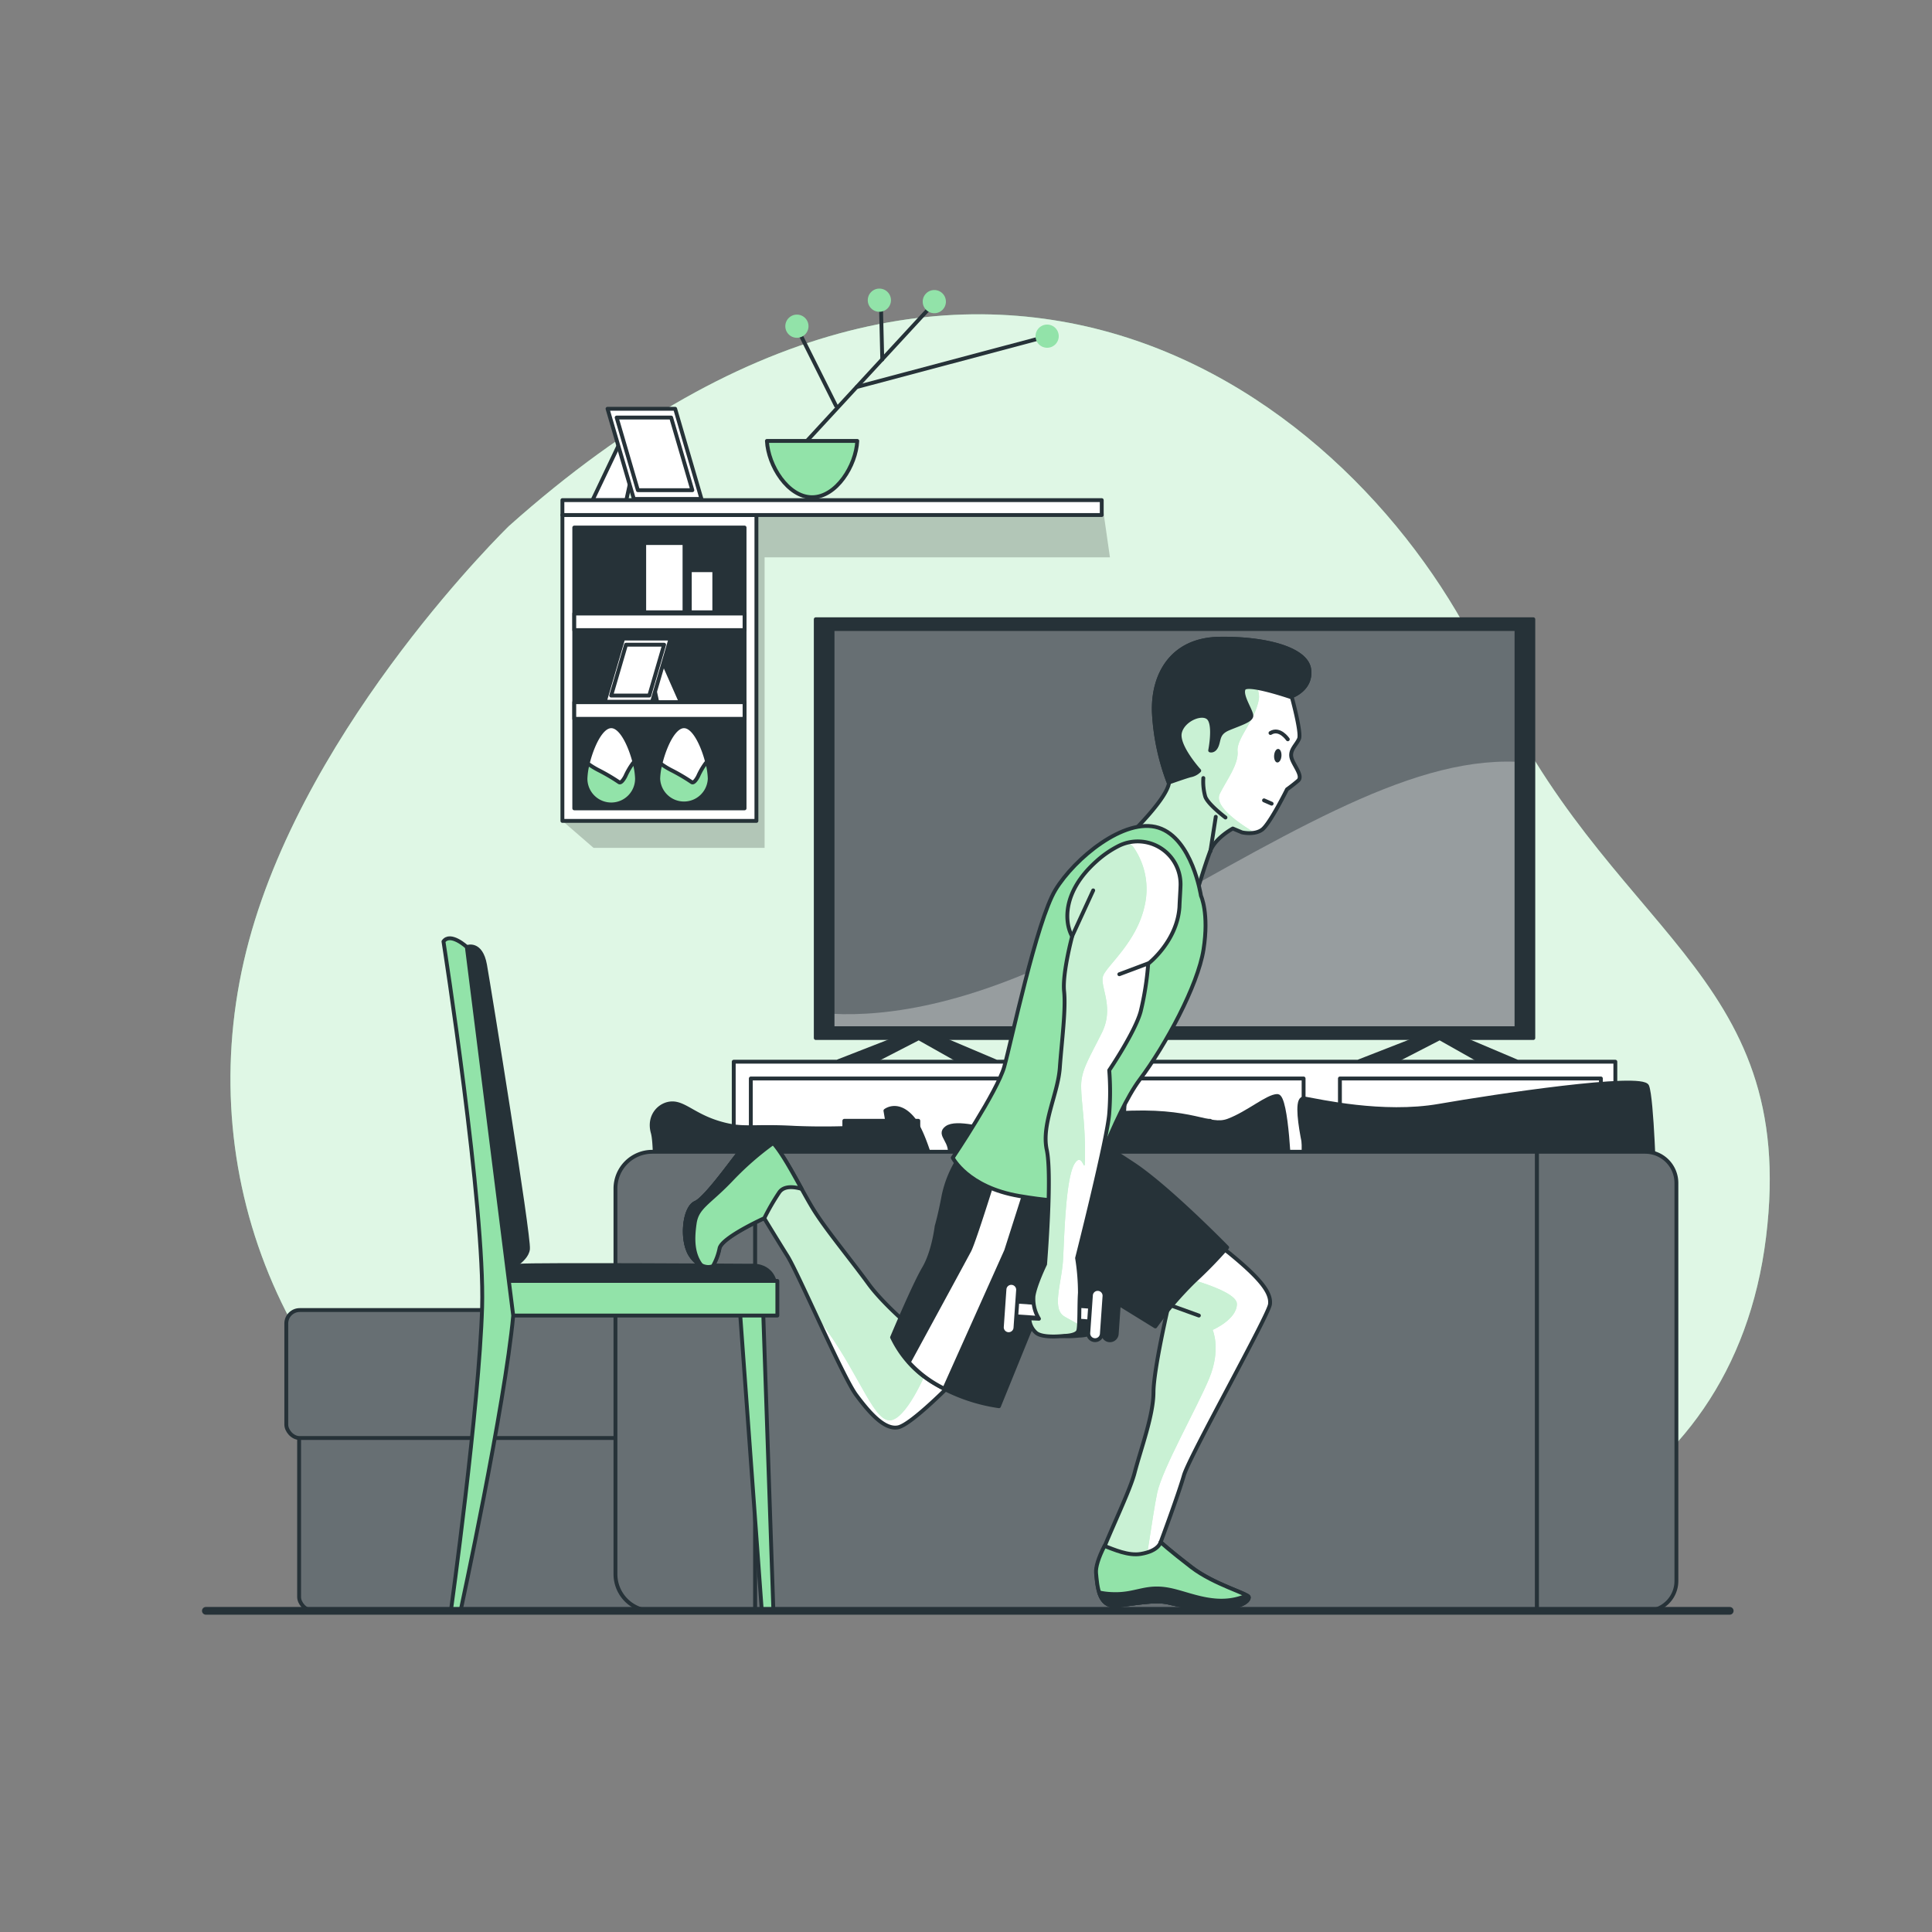 <svg xmlns="http://www.w3.org/2000/svg" xmlns:xlink="http://www.w3.org/1999/xlink" viewBox="0 0 500 500"><rect x="0" y="0" width="500" height="500" fill="#808080" stroke="none"/><defs><clippath id="clip-path"><rect x="215.46" y="162.79" width="177.01" height="103.31" style="fill:#263238;stroke:#263238;stroke-linecap:round;stroke-linejoin:round"></rect></clippath><clippath id="clip-path-2"><rect x="195.37" y="298.08" width="202.4" height="118.83" style="fill:#263238;stroke:#263238;stroke-linecap:round;stroke-linejoin:round"></rect></clippath><clippath id="clip-path-3"><path d="M397.77,298.08h28a8.08,8.08,0,0,1,8.08,8.08v103a7.76,7.76,0,0,1-7.76,7.76H397.77a0,0,0,0,1,0,0V298.08A0,0,0,0,1,397.77,298.08Z" style="fill:#263238;stroke:#263238;stroke-linecap:round;stroke-linejoin:round"></path></clippath><clippath id="clip-path-4"><rect x="77.41" y="366.59" width="96.06" height="50.2" rx="3.48" style="fill:#263238;stroke:#263238;stroke-linecap:round;stroke-linejoin:round"></rect></clippath><clippath id="clip-path-5"><rect x="74.09" y="339.04" width="102.69" height="33.12" rx="3.48" style="fill:#263238;stroke:#263238;stroke-linecap:round;stroke-linejoin:round"></rect></clippath><clippath id="clip-path-6"><path d="M168.8,298.08h26.61a0,0,0,0,1,0,0V416.91a0,0,0,0,1,0,0H168.8a9.52,9.52,0,0,1-9.52-9.52V307.6A9.52,9.52,0,0,1,168.8,298.08Z" style="fill:#263238;stroke:#263238;stroke-linecap:round;stroke-linejoin:round"></path></clippath><clippath id="clip-path-7"><path d="M302.52,202.72a59.53,59.53,0,0,1-3.89-18.21c-.41-9.81,4.58-19,16.83-19.21s22.64,2.67,23.36,7.88-4.56,7-4.56,7,2.6,9.42,1.94,11-2.37,2.82-2,4.75,3.2,4.85,1.75,6.1-2.87,2.25-2.87,2.25-4.43,8.93-6.44,10.42-5.21.72-5.21.72l-2.38-1s-4.51,2.4-5.84,5.84-3.46,10.63-3.46,10.63-6.08-10.2-10.35-11.32a58.46,58.46,0,0,0-9.14-1.45S301.64,207.55,302.52,202.72Z" style="fill:#fff;stroke:#263238;stroke-linecap:round;stroke-linejoin:round"></path></clippath><clippath id="clip-path-8"><path d="M246.92,357.39s-11,11.31-14.5,12-7.37-3.7-10.85-8.39-15-31.52-17.76-35.92-6.05-9.83-6.05-9.83-11,5-11.58,7.79a15.39,15.39,0,0,1-1.72,4.61s-2.68,1.33-5.5-2.45-2-12.61,1-13.91,11.16-13.24,12.93-15,3.3-4.45,6.77-.93,8,13.2,11.27,18.3,9.23,12.29,13.87,18.65c3.71,5.08,11,11.24,11,11.24Z" style="fill:#fff;stroke:#263238;stroke-linecap:round;stroke-linejoin:round"></path></clippath><clippath id="clip-path-9"><path d="M298.66,311.58a139,139,0,0,1,19.44,12.69c8.33,6.8,10.92,10.36,10.57,13.26s-20.87,39.38-22.28,44.3-6,17.26-6,17.26,2.12,2,8,6.52,14.7,6.8,14.79,7.74-1.67,2.4-6.08,2.84-10.88-.49-14.48-1.4-8.89.26-13.62.74-5-5.23-5.3-8.39,8.31-19.72,9.92-25.93,4.87-14.83,4.9-20.88,3.94-22.7,3.94-22.7l-18.86-3.83Z" style="fill:#fff;stroke:#263238;stroke-linecap:round;stroke-linejoin:round"></path></clippath><clippath id="clip-path-10"><path d="M305.52,229.07A11.07,11.07,0,0,0,289.36,219a26.29,26.29,0,0,0-5.64,3.92c-9,8.07-8.18,16-6.25,19.41,0,0-2.57,9.6-2.08,14.25s-.63,13-1.11,19.76-4.82,14.61-3.38,21.24-.43,29.59-.43,29.59-2.55,5.25-3,8.21a9.69,9.69,0,0,0,1.41,5.91l-2.49-.11a5.18,5.18,0,0,0,1.77,3.76c1.8,1.48,7.28.78,7.28.78s3.26,0,3.63-1.38.2-6.78.41-9.75a57.16,57.16,0,0,0-.73-9s7.87-31,8.32-37.46a71,71,0,0,0,0-11.15s6.67-9.86,8.13-15.19a76.45,76.45,0,0,0,1.95-12.37s7.47-5.73,8.09-14.65C305.33,232.47,305.48,230.64,305.52,229.07Z" style="fill:#fff;stroke:#263238;stroke-linecap:round;stroke-linejoin:round"></path></clippath></defs><g id="background-simple"><path d="M131.7,136.15S79.86,186.44,64.44,243.43s6.86,116.84,59.1,150,122,4.38,191.3,13.82,133.62-17.51,142.2-87-41.58-78.44-71.82-146S256.52,24.81,131.7,136.15Z" style="fill:#92E3A9"></path><path d="M131.7,136.15S79.86,186.44,64.44,243.43s6.86,116.84,59.1,150,122,4.38,191.3,13.82,133.62-17.51,142.2-87-41.58-78.44-71.82-146S256.52,24.81,131.7,136.15Z" style="fill:#fff;opacity:0.7"></path></g><g id="Shelf"><polygon points="147.68 132.05 147.68 135.91 145.55 212.45 153.61 219.43 197.88 219.43 197.88 144.24 287.25 144.24 285.13 129.43 147.68 132.05" style="opacity:0.2"></polygon><rect x="145.55" y="133.28" width="50.21" height="79.17" style="fill:#fff;stroke:#263238;stroke-linecap:round;stroke-linejoin:round"></rect><rect x="148.62" y="136.53" width="44.07" height="72.67" style="fill:#263238;stroke:#263238;stroke-linecap:round;stroke-linejoin:round"></rect><path d="M164.86,201.47a6.67,6.67,0,0,1-13.34,0c0-3.68,3-13.52,6.67-13.52S164.86,197.79,164.86,201.47Z" style="fill:#fff;stroke:#263238;stroke-linecap:round;stroke-linejoin:round"></path><path d="M164.86,201.47a18.91,18.91,0,0,0-.69-4.32,3.1,3.1,0,0,1-.33.32,18.42,18.42,0,0,0-2,3.43s-1,2-1.65,1.52a50.69,50.69,0,0,0-5.08-3,20.51,20.51,0,0,1-3-1.83,18.43,18.43,0,0,0-.59,3.93,6.67,6.67,0,0,0,13.34,0Z" style="fill:#92E3A9;stroke:#263238;stroke-linecap:round;stroke-linejoin:round"></path><path d="M183.68,201.47a6.67,6.67,0,0,1-13.33,0c0-3.68,3-13.52,6.67-13.52S183.68,197.79,183.68,201.47Z" style="fill:#fff;stroke:#263238;stroke-linecap:round;stroke-linejoin:round"></path><path d="M183.68,201.47a18.81,18.81,0,0,0-.68-4.32,4.48,4.48,0,0,1-.33.32,17.88,17.88,0,0,0-2,3.43s-1,2-1.66,1.52a48.91,48.91,0,0,0-5.07-3,20.51,20.51,0,0,1-3-1.83,17.81,17.81,0,0,0-.59,3.93,6.67,6.67,0,0,0,13.33,0Z" style="fill:#92E3A9;stroke:#263238;stroke-linecap:round;stroke-linejoin:round"></path><polygon points="171.94 172.07 176.25 181.82 170.12 181.82 168.31 173.43 171.94 172.07" style="fill:#fff;stroke:#263238;stroke-linecap:round;stroke-linejoin:round"></polygon><polygon points="173.53 165.26 161.28 165.26 156.51 181.6 168.76 181.6 173.53 165.26" style="fill:#fff;stroke:#263238;stroke-linecap:round;stroke-linejoin:round"></polygon><polygon points="171.87 166.85 162.01 166.85 158.17 180.01 168.03 180.01 171.87 166.85" style="fill:#fff;stroke:#263238;stroke-linecap:round;stroke-linejoin:round"></polygon><rect x="166.72" y="140.54" width="10.43" height="17.92" style="fill:#fff;stroke:#263238;stroke-linecap:round;stroke-linejoin:round"></rect><rect x="178.52" y="147.57" width="6.34" height="10.89" style="fill:#fff;stroke:#263238;stroke-linecap:round;stroke-linejoin:round"></rect><polygon points="160.69 114.02 153.34 129.45 162.09 129.45 164.68 117.45 160.69 114.02" style="fill:#fff;stroke:#263238;stroke-linecap:round;stroke-linejoin:round"></polygon><polygon points="157.23 105.79 174.73 105.79 181.54 129.12 164.04 129.12 157.23 105.79" style="fill:#fff;stroke:#263238;stroke-linecap:round;stroke-linejoin:round"></polygon><polygon points="159.59 108.06 173.69 108.06 179.18 126.86 165.08 126.86 159.59 108.06" style="fill:#fff;stroke:#263238;stroke-linecap:round;stroke-linejoin:round"></polygon><rect x="148.62" y="158.78" width="44.07" height="4.3" style="fill:#fff;stroke:#263238;stroke-linecap:round;stroke-linejoin:round"></rect><rect x="148.62" y="181.73" width="44.07" height="4.3" style="fill:#fff;stroke:#263238;stroke-linecap:round;stroke-linejoin:round"></rect><rect x="145.55" y="129.43" width="139.58" height="3.86" style="fill:#fff;stroke:#263238;stroke-linecap:round;stroke-linejoin:round"></rect><line x1="205.12" y1="118.12" x2="241.06" y2="79.18" style="fill:none;stroke:#263238;stroke-linecap:round;stroke-linejoin:round"></line><line x1="216.35" y1="105.01" x2="206.24" y2="84.8" style="fill:none;stroke:#263238;stroke-linecap:round;stroke-linejoin:round"></line><line x1="228.33" y1="93.03" x2="227.96" y2="77.69" style="fill:none;stroke:#263238;stroke-linecap:round;stroke-linejoin:round"></line><line x1="221.75" y1="100.15" x2="271.01" y2="87.04" style="fill:none;stroke:#263238;stroke-linecap:round;stroke-linejoin:round"></line><path d="M198.48,114.11c.32,6.4,5.42,14.57,11.69,14.57s11.37-8.17,11.69-14.57Z" style="fill:#92E3A9;stroke:#263238;stroke-linecap:round;stroke-linejoin:round"></path><path d="M274,87a3,3,0,1,0-3,3A3,3,0,0,0,274,87Z" style="fill:#92E3A9"></path><path d="M244.8,78.06a3,3,0,1,0-3,3A3,3,0,0,0,244.8,78.06Z" style="fill:#92E3A9"></path><path d="M230.58,77.69a3,3,0,1,0-3,3A3,3,0,0,0,230.58,77.69Z" style="fill:#92E3A9"></path><path d="M209.24,84.42a3,3,0,1,0-3,3A3,3,0,0,0,209.24,84.42Z" style="fill:#92E3A9"></path></g><g id="Television"><polygon points="372.92 266.38 351.82 274.62 361.05 274.62 372.59 268.68 383.13 274.62 392.37 274.62 372.92 266.38" style="fill:#263238;stroke:#263238;stroke-linecap:round;stroke-linejoin:round"></polygon><polygon points="238.1 266.38 217 274.62 226.23 274.62 237.77 268.68 248.32 274.62 257.55 274.62 238.1 266.38" style="fill:#263238;stroke:#263238;stroke-linecap:round;stroke-linejoin:round"></polygon><rect x="211.12" y="160.26" width="185.7" height="108.38" style="fill:#263238;stroke:#263238;stroke-linecap:round;stroke-linejoin:round"></rect><rect x="215.46" y="162.79" width="177.01" height="103.31" style="fill:#263238"></rect><g style="clip-path:url(#clip-path)"><rect x="215.46" y="162.79" width="177.01" height="103.31" style="fill:#fff;opacity:0.3"></rect><path d="M392.47,197.15c-28.76-1.18-60.92,19.8-107,45.11-32.72,17.95-56.07,20.85-70,20.11v3.73h177Z" style="fill:#fff;opacity:0.32"></path></g><rect x="215.46" y="162.79" width="177.01" height="103.31" style="fill:none;stroke:#263238;stroke-linecap:round;stroke-linejoin:round"></rect><rect x="189.89" y="274.77" width="228.16" height="141.97" style="fill:#fff;stroke:#263238;stroke-linecap:round;stroke-linejoin:round"></rect><rect x="194.31" y="279.11" width="67.54" height="25.53" style="fill:#fff;stroke:#263238;stroke-linecap:round;stroke-linejoin:round"></rect><rect x="269.83" y="279.11" width="67.54" height="25.53" style="fill:#fff;stroke:#263238;stroke-linecap:round;stroke-linejoin:round"></rect><rect x="195.23" y="314.68" width="105.57" height="94.83" style="fill:#fff;stroke:#263238;stroke-linecap:round;stroke-linejoin:round"></rect><rect x="290.06" y="349.33" width="6.38" height="18.24" style="fill:#263238;stroke:#263238;stroke-linecap:round;stroke-linejoin:round"></rect><rect x="306.67" y="314.68" width="105.57" height="94.83" style="fill:#fff;stroke:#263238;stroke-linecap:round;stroke-linejoin:round"></rect><rect x="311.48" y="349.33" width="6.38" height="18.24" style="fill:#263238;stroke:#263238;stroke-linecap:round;stroke-linejoin:round"></rect><rect x="218.51" y="290.06" width="19.15" height="3.65" style="fill:#263238;stroke:#263238;stroke-linecap:round;stroke-linejoin:round"></rect><rect x="294.02" y="290.06" width="19.15" height="3.65" style="fill:#263238;stroke:#263238;stroke-linecap:round;stroke-linejoin:round"></rect><rect x="346.77" y="279.11" width="67.54" height="25.53" style="fill:#fff;stroke:#263238;stroke-linecap:round;stroke-linejoin:round"></rect><rect x="370.97" y="290.06" width="19.15" height="3.65" style="fill:#263238;stroke:#263238;stroke-linecap:round;stroke-linejoin:round"></rect></g><g id="Couch"><path d="M339.46,304.56s-5.7-20.92-1.9-20.28,20.28,4.44,34.86,1.9,52.6-8.24,53.87-5.07,1.9,26,1.9,26Z" style="fill:#263238;stroke:#263238;stroke-linecap:round;stroke-linejoin:round"></path><path d="M333.76,304.56s-.64-20.92-3.17-20.92S323,288.08,317.91,290s-8.87-3.17-28.52-1.9-29.15,4.44-31.69,4.44S247.56,290,245,291.88s1.86,3.46.61,7.75-2.32,9.61-2.32,9.61l2.34,4.19h88.73Z" style="fill:#263238;stroke:#263238;stroke-linecap:round;stroke-linejoin:round"></path><path d="M243.32,309.24s-3.36-15.45-7.17-19.89-7-1.9-7-1.9l.64,3.8a180.65,180.65,0,0,1-24.09.63c-11.41-.63-13.31.64-19.64-1.26s-8.88-5.07-12.05-5.07-6.33,3.17-5.07,7.6S169,321,169,321h71l5.07-14" style="fill:#263238;stroke:#263238;stroke-linecap:round;stroke-linejoin:round"></path><rect x="195.37" y="298.08" width="202.4" height="118.83" style="fill:#263238"></rect><g style="clip-path:url(#clip-path-2)"><rect x="195.37" y="298.08" width="202.4" height="118.83" style="fill:#fff;opacity:0.3"></rect></g><rect x="195.37" y="298.08" width="202.4" height="118.83" style="fill:none;stroke:#263238;stroke-linecap:round;stroke-linejoin:round"></rect><path d="M397.77,298.08h28a8.08,8.08,0,0,1,8.08,8.08v103a7.76,7.76,0,0,1-7.76,7.76H397.77a0,0,0,0,1,0,0V298.08A0,0,0,0,1,397.77,298.08Z" style="fill:#263238"></path><g style="clip-path:url(#clip-path-3)"><path d="M397.77,298.08h28a8.08,8.08,0,0,1,8.08,8.08v103a7.76,7.76,0,0,1-7.76,7.76H397.77a0,0,0,0,1,0,0V298.08A0,0,0,0,1,397.77,298.08Z" style="fill:#fff;opacity:0.3"></path></g><path d="M397.77,298.08h28a8.08,8.08,0,0,1,8.08,8.08v103a7.76,7.76,0,0,1-7.76,7.76H397.77a0,0,0,0,1,0,0V298.08A0,0,0,0,1,397.77,298.08Z" style="fill:none;stroke:#263238;stroke-linecap:round;stroke-linejoin:round"></path><rect x="77.41" y="366.59" width="96.06" height="50.2" rx="3.48" style="fill:#263238"></rect><g style="clip-path:url(#clip-path-4)"><rect x="77.41" y="366.59" width="96.06" height="50.2" rx="3.48" style="fill:#fff;opacity:0.3"></rect></g><rect x="77.41" y="366.59" width="96.06" height="50.2" rx="3.48" style="fill:none;stroke:#263238;stroke-linecap:round;stroke-linejoin:round"></rect><rect x="74.09" y="339.04" width="102.69" height="33.12" rx="3.48" style="fill:#263238"></rect><g style="clip-path:url(#clip-path-5)"><rect x="74.09" y="339.04" width="102.69" height="33.12" rx="3.48" style="fill:#fff;opacity:0.3"></rect></g><rect x="74.09" y="339.04" width="102.69" height="33.12" rx="3.48" style="fill:none;stroke:#263238;stroke-linecap:round;stroke-linejoin:round"></rect><path d="M168.8,298.08h26.61a0,0,0,0,1,0,0V416.91a0,0,0,0,1,0,0H168.8a9.52,9.52,0,0,1-9.52-9.52V307.6A9.52,9.52,0,0,1,168.8,298.08Z" style="fill:#263238"></path><g style="clip-path:url(#clip-path-6)"><path d="M168.8,298.08h26.61a0,0,0,0,1,0,0V416.91a0,0,0,0,1,0,0H168.8a9.52,9.52,0,0,1-9.52-9.52V307.6A9.52,9.52,0,0,1,168.8,298.08Z" style="fill:#fff;opacity:0.3"></path></g><path d="M168.8,298.08h26.61a0,0,0,0,1,0,0V416.91a0,0,0,0,1,0,0H168.8a9.52,9.52,0,0,1-9.52-9.52V307.6A9.52,9.52,0,0,1,168.8,298.08Z" style="fill:none;stroke:#263238;stroke-linecap:round;stroke-linejoin:round"></path></g><g id="Chair"><polygon points="200.15 416.83 197.16 417 191.32 336.88 197.41 336.54 200.15 416.83" style="fill:#92E3A9;stroke:#263238;stroke-linecap:round;stroke-linejoin:round"></polygon><path d="M129.83,335.09s1.43-7.17,4.66-7.53,59.88,0,59.88,0,6.09-.72,6.45,6.09Z" style="fill:#263238;stroke:#263238;stroke-linecap:round;stroke-linejoin:round"></path><rect x="125.17" y="331.5" width="76.01" height="8.96" style="fill:#92E3A9;stroke:#263238;stroke-linecap:round;stroke-linejoin:round"></rect><path d="M120.87,245.09s3.58-1.43,4.66,4.66S137,320,136.64,323.25s-6.09,5.74-6.09,5.74l-11.12-83.9Z" style="fill:#263238;stroke:#263238;stroke-linecap:round;stroke-linejoin:round"></path><path d="M114.77,243.66s10.76,68.84,10,94.65-8.07,78.53-8.07,78.53h2.51s11.46-53.06,13.61-76.37l-12-95.38S116.56,241.15,114.77,243.66Z" style="fill:#92E3A9;stroke:#263238;stroke-linecap:round;stroke-linejoin:round"></path></g><g id="Character"><path d="M302.52,202.72a59.53,59.53,0,0,1-3.89-18.21c-.41-9.81,4.58-19,16.83-19.21s22.64,2.67,23.36,7.88-4.56,7-4.56,7,2.6,9.42,1.94,11-2.37,2.82-2,4.75,3.2,4.85,1.75,6.1-2.87,2.25-2.87,2.25-4.43,8.93-6.44,10.42-5.21.72-5.21.72l-2.38-1s-4.51,2.4-5.84,5.84-3.46,10.63-3.46,10.63-6.08-10.2-10.35-11.32a58.46,58.46,0,0,0-9.14-1.45S301.64,207.55,302.52,202.72Z" style="fill:#fff"></path><g style="clip-path:url(#clip-path-7)"><path d="M319.09,214.47l2.38,1a8.87,8.87,0,0,0,3.28.08c-2.9-1.8-10.8-6.66-9.06-10.14,1.84-3.67,4.89-7.64,4.59-11s4.59-7.95,5.5-13.45c.67-4-5.45-11.72-8.84-15.64h-1.48c-12.25.24-17.24,9.4-16.83,19.21a59.53,59.53,0,0,0,3.89,18.21c-.88,4.83-12.22,15.45-12.22,15.45a58.46,58.46,0,0,1,9.14,1.45c4.27,1.12,10.35,11.32,10.35,11.32s2.13-7.19,3.46-10.63S319.09,214.47,319.09,214.47Z" style="fill:#92E3A9"></path><path d="M319.09,214.47l2.38,1a8.87,8.87,0,0,0,3.28.08c-2.9-1.8-10.8-6.66-9.06-10.14,1.84-3.67,4.89-7.64,4.59-11s4.59-7.95,5.5-13.45c.67-4-5.45-11.72-8.84-15.64h-1.48c-12.25.24-17.24,9.4-16.83,19.21a59.53,59.53,0,0,0,3.89,18.21c-.88,4.83-12.22,15.45-12.22,15.45a58.46,58.46,0,0,1,9.14,1.45c4.27,1.12,10.35,11.32,10.35,11.32s2.13-7.19,3.46-10.63S319.09,214.47,319.09,214.47Z" style="fill:#fff;opacity:0.5"></path></g><path d="M302.52,202.72a59.53,59.53,0,0,1-3.89-18.21c-.41-9.81,4.58-19,16.83-19.21s22.64,2.67,23.36,7.88-4.56,7-4.56,7,2.6,9.42,1.94,11-2.37,2.82-2,4.75,3.2,4.85,1.75,6.1-2.87,2.25-2.87,2.25-4.43,8.93-6.44,10.42-5.21.72-5.21.72l-2.38-1s-4.51,2.4-5.84,5.84-3.46,10.63-3.46,10.63-6.08-10.2-10.35-11.32a58.46,58.46,0,0,0-9.14-1.45S301.64,207.55,302.52,202.72Z" style="fill:none;stroke:#263238;stroke-linecap:round;stroke-linejoin:round"></path><path d="M334.33,180.49c-.05-.18-.07-.29-.07-.29s5.28-1.8,4.56-7-11.12-8.11-23.36-7.88-17.24,9.4-16.83,19.21a59.42,59.42,0,0,0,3.82,18c1.56-.55,4.46-1.57,5.65-1.88a4.29,4.29,0,0,0,2.26-1.2s-5.81-6.38-5-9.86,6.09-5.56,7.58-3.55.25,8.17.25,8.17,1.06.35,1.71-1.24.23-3.24,3-4.41,5.58-2,5.92-3.12-2.88-5.36-1.94-7.2C322.67,176.73,331.39,179.5,334.33,180.49Z" style="fill:#263238;stroke:#263238;stroke-linecap:round;stroke-linejoin:round"></path><path d="M333.28,191.33s-2.08-3.1-4.48-1.63" style="fill:none;stroke:#263238;stroke-linecap:round;stroke-linejoin:round"></path><path d="M331.64,195.64c-.07,1-.55,1.72-1.08,1.69s-.89-.85-.82-1.82.54-1.72,1.07-1.69S331.7,194.67,331.64,195.64Z" style="fill:#263238"></path><line x1="329.1" y1="207.99" x2="327.13" y2="207.13" style="fill:none;stroke:#263238;stroke-linecap:round;stroke-linejoin:round"></line><line x1="313.25" y1="220.31" x2="314.64" y2="211.39" style="fill:none;stroke:#263238;stroke-linecap:round;stroke-linejoin:round"></line><path d="M311.42,201.36a14.37,14.37,0,0,0,.5,4.8c.7,2,5.23,5.41,5.23,5.41" style="fill:none;stroke:#263238;stroke-linecap:round;stroke-linejoin:round"></path><path d="M246.92,357.39s-11,11.31-14.5,12-7.37-3.7-10.85-8.39-15-31.52-17.76-35.92-6.05-9.83-6.05-9.83-11,5-11.58,7.79a15.39,15.39,0,0,1-1.72,4.61s-2.68,1.33-5.5-2.45-2-12.61,1-13.91,11.16-13.24,12.93-15,3.3-4.45,6.77-.93,8,13.2,11.27,18.3,9.23,12.29,13.87,18.65c3.71,5.08,11,11.24,11,11.24Z" style="fill:#fff"></path><g style="clip-path:url(#clip-path-8)"><path d="M235.81,343.59s-7.26-6.16-11-11.24C220.2,326,214.3,318.8,211,313.7c-2-3.11-4.48-7.92-6.87-12-9-8.35-8.62.45-11.27,7.52-.77,2-.12,4.71,1.39,7.79,2-1,3.54-1.74,3.54-1.74s3.3,5.42,6.05,9.83c1.25,2,4.33,8.66,7.63,15.76.85,1.12,1.67,2.23,2.45,3.32,9,12.55,12.55,24.65,17,23.3s9.41-13.89,9.41-13.89l.32-4Z" style="fill:#92E3A9"></path><path d="M235.81,343.59s-7.26-6.16-11-11.24C220.2,326,214.3,318.8,211,313.7c-2-3.11-4.48-7.92-6.87-12-9-8.35-8.62.45-11.27,7.52-.77,2-.12,4.71,1.39,7.79,2-1,3.54-1.74,3.54-1.74s3.3,5.42,6.05,9.83c1.25,2,4.33,8.66,7.63,15.76.85,1.12,1.67,2.23,2.45,3.32,9,12.55,12.55,24.65,17,23.3s9.41-13.89,9.41-13.89l.32-4Z" style="fill:#fff;opacity:0.5"></path></g><path d="M246.92,357.39s-11,11.31-14.5,12-7.37-3.7-10.85-8.39-15-31.52-17.76-35.92-6.05-9.83-6.05-9.83-11,5-11.58,7.79a15.39,15.39,0,0,1-1.72,4.61s-2.68,1.33-5.5-2.45-2-12.61,1-13.91,11.16-13.24,12.93-15,3.3-4.45,6.77-.93,8,13.2,11.27,18.3,9.23,12.29,13.87,18.65c3.71,5.08,11,11.24,11,11.24Z" style="fill:none;stroke:#263238;stroke-linecap:round;stroke-linejoin:round"></path><path d="M298.66,311.58a139,139,0,0,1,19.44,12.69c8.33,6.8,10.92,10.36,10.57,13.26s-20.87,39.38-22.28,44.3-6,17.26-6,17.26,2.12,2,8,6.52,14.7,6.8,14.79,7.74-1.67,2.4-6.08,2.84-10.88-.49-14.48-1.4-8.89.26-13.62.74-5-5.23-5.3-8.39,8.31-19.72,9.92-25.93,4.87-14.83,4.9-20.88,3.94-22.7,3.94-22.7l-18.86-3.83Z" style="fill:#fff"></path><g style="clip-path:url(#clip-path-9)"><path d="M313.83,344.18s6.28-2.69,6.28-6.72-18.38-8.07-18.38-8.07-3.81-3.64-9.42-8.46l-8.74,12.87,18.86,3.83s-3.92,16.64-3.94,22.7-3.3,14.66-4.9,20.88-10.24,22.78-9.92,25.93.57,8.86,5.3,8.39c1.82-.19,3.72-.47,5.57-.7,1.71-6.7,3.71-22.74,4.95-28.52,1.35-6.28,10.31-22,13.45-29.58S313.83,344.18,313.83,344.18Z" style="fill:#92E3A9"></path><path d="M313.83,344.18s6.28-2.69,6.28-6.72-18.38-8.07-18.38-8.07-3.81-3.64-9.42-8.46l-8.74,12.87,18.86,3.83s-3.92,16.64-3.94,22.7-3.3,14.66-4.9,20.88-10.24,22.78-9.92,25.93.57,8.86,5.3,8.39c1.82-.19,3.72-.47,5.57-.7,1.71-6.7,3.71-22.74,4.95-28.52,1.35-6.28,10.31-22,13.45-29.58S313.83,344.18,313.83,344.18Z" style="fill:#fff;opacity:0.5"></path></g><path d="M298.66,311.58a139,139,0,0,1,19.44,12.69c8.33,6.8,10.92,10.36,10.57,13.26s-20.87,39.38-22.28,44.3-6,17.26-6,17.26,2.12,2,8,6.52,14.7,6.8,14.79,7.74-1.67,2.4-6.08,2.84-10.88-.49-14.48-1.4-8.89.26-13.62.74-5-5.23-5.3-8.39,8.31-19.72,9.92-25.93,4.87-14.83,4.9-20.88,3.94-22.7,3.94-22.7l-18.86-3.83Z" style="fill:none;stroke:#263238;stroke-linecap:round;stroke-linejoin:round"></path><path d="M293.16,219a26.54,26.54,0,0,0-5.64,3.92c-9,8.07-8.18,16-6.24,19.41,0,0-2.58,9.6-2.09,14.25s-.63,13-1.1,19.76-4.83,14.61-3.39,21.24-.43,29.59-.43,29.59-2.54,5.25-3,8.21a6.61,6.61,0,0,0,0,1.83l-4.16-.29.21-3a1.76,1.76,0,0,0-3.52-.25l-.68,9.74a1.76,1.76,0,1,0,3.52.24l.21-3,5.75.4.11.18-2.5-.11a5.18,5.18,0,0,0,1.77,3.76c1.8,1.48,7.28.78,7.28.78s3.27,0,3.63-1.38a13.27,13.27,0,0,0,.23-2.49l2.58.18-.21,3a1.76,1.76,0,0,0,3.52.25l.68-9.74a1.76,1.76,0,0,0-3.52-.25l-.21,3-2.77-.19c0-1.27,0-2.49.11-3.46a57.16,57.16,0,0,0-.73-9s7.87-31,8.32-37.46a70.34,70.34,0,0,0,0-11.15s6.66-9.86,8.12-15.19a76.45,76.45,0,0,0,1.95-12.37s7.47-5.73,8.09-14.65c.16-2.23.3-4.06.34-5.63A11.07,11.07,0,0,0,293.16,219Z" style="fill:#263238;stroke:#263238;stroke-linecap:round;stroke-linejoin:round"></path><path d="M248.43,299.37a29,29,0,0,0-4.19,9.87c-1,5.33-1.84,8.13-1.84,8.13s-.77,6.62-3.3,10.89-8.23,17.85-8.23,17.85A27.36,27.36,0,0,0,241.79,358a45.09,45.09,0,0,0,16.74,5.93L272.72,329l2.76-.23L299,343.28a92.68,92.68,0,0,1,10.12-11.75,112.08,112.08,0,0,0,8.47-8.69s-15.17-15.54-24.25-21.55c-7.56-5-11.22-7.06-11.22-7.06S258.48,287.36,248.43,299.37Z" style="fill:#263238;stroke:#263238;stroke-linecap:round;stroke-linejoin:round"></path><path d="M259.73,296.66s-7.41,24.26-8.87,27c-1.22,2.3-12.12,22.36-15.66,28.87a29.93,29.93,0,0,0,6.59,5.44c.87.53,1.73,1,2.6,1.44l16-35.72L267.31,302Z" style="fill:#fff;stroke:#263238;stroke-linecap:round;stroke-linejoin:round"></path><path d="M310.81,231.83s-2.22-14.83-11-17.62-21.75,8-26.66,16.08-11.45,39.42-13.26,45.81-13.32,23.53-13.32,23.53,3.81,7.61,17.24,9.9,17.06.92,17.06.92,7.53-22.3,14.12-31.08,15-24.23,16.48-33.63S310.81,231.83,310.81,231.83Z" style="fill:#92E3A9;stroke:#263238;stroke-linecap:round;stroke-linejoin:round"></path><rect x="262.37" y="337.52" width="20.09" height="3.8" transform="translate(24.29 -18.14) rotate(3.99)" style="fill:#fff;stroke:#263238;stroke-linecap:round;stroke-linejoin:round"></rect><path d="M283.28,346.83h0a1.75,1.75,0,0,0,1.88-1.63l.68-9.74a1.76,1.76,0,0,0-1.63-1.88h0a1.76,1.76,0,0,0-1.88,1.63l-.68,9.74A1.76,1.76,0,0,0,283.28,346.83Z" style="fill:#fff;stroke:#263238;stroke-linecap:round;stroke-linejoin:round"></path><path d="M260.92,345.27h0a1.76,1.76,0,0,0,1.88-1.64l.68-9.73a1.77,1.77,0,0,0-1.64-1.88h0a1.76,1.76,0,0,0-1.88,1.63l-.68,9.74A1.77,1.77,0,0,0,260.92,345.27Z" style="fill:#fff;stroke:#263238;stroke-linecap:round;stroke-linejoin:round"></path><path d="M305.52,229.07A11.07,11.07,0,0,0,289.36,219a26.29,26.29,0,0,0-5.64,3.92c-9,8.07-8.18,16-6.25,19.41,0,0-2.57,9.6-2.08,14.25s-.63,13-1.11,19.76-4.82,14.61-3.38,21.24-.43,29.59-.43,29.59-2.55,5.25-3,8.21a9.69,9.69,0,0,0,1.41,5.91l-2.49-.11a5.18,5.18,0,0,0,1.77,3.76c1.8,1.48,7.28.78,7.28.78s3.26,0,3.63-1.38.2-6.78.41-9.75a57.16,57.16,0,0,0-.73-9s7.87-31,8.32-37.46a71,71,0,0,0,0-11.15s6.67-9.86,8.13-15.19a76.45,76.45,0,0,0,1.95-12.37s7.47-5.73,8.09-14.65C305.33,232.47,305.48,230.64,305.52,229.07Z" style="fill:#fff"></path><g style="clip-path:url(#clip-path-10)"><path d="M291.86,218a11.59,11.59,0,0,0-2.5.91,26.29,26.29,0,0,0-5.64,3.92c-9,8.07-8.18,16-6.25,19.41,0,0-2.57,9.6-2.08,14.25s-.63,13-1.11,19.76-4.82,14.61-3.38,21.24-.43,29.59-.43,29.59-2.55,5.25-3,8.21a9.69,9.69,0,0,0,1.41,5.91l-2.49-.11a5.18,5.18,0,0,0,1.77,3.76c1.8,1.48,7.28.78,7.28.78s3.26,0,3.63-1.38a8.1,8.1,0,0,0,.17-1.39c-1.4-.86-2.87-1.61-3.78-2.16-3.36-2-.67-8.72-.34-14.76s.67-21.13,3-24.81,2.68,5,2.68-3-1-13.08-1-17.11,2-7,5.36-13.74-.67-12.08.34-14.76,8.72-8.72,10.73-18.11A19,19,0,0,0,293.16,219Z" style="fill:#92E3A9"></path><path d="M291.86,218a11.59,11.59,0,0,0-2.5.91,26.29,26.29,0,0,0-5.64,3.92c-9,8.07-8.18,16-6.25,19.41,0,0-2.57,9.6-2.08,14.25s-.63,13-1.11,19.76-4.82,14.61-3.38,21.24-.43,29.59-.43,29.59-2.55,5.25-3,8.21a9.69,9.69,0,0,0,1.41,5.91l-2.49-.11a5.18,5.18,0,0,0,1.77,3.76c1.8,1.48,7.28.78,7.28.78s3.26,0,3.63-1.38a8.1,8.1,0,0,0,.17-1.39c-1.4-.86-2.87-1.61-3.78-2.16-3.36-2-.67-8.72-.34-14.76s.67-21.13,3-24.81,2.68,5,2.68-3-1-13.08-1-17.11,2-7,5.36-13.74-.67-12.08.34-14.76,8.72-8.72,10.73-18.11A19,19,0,0,0,293.16,219Z" style="fill:#fff;opacity:0.5"></path></g><path d="M305.52,229.07A11.07,11.07,0,0,0,289.36,219a26.29,26.29,0,0,0-5.64,3.92c-9,8.07-8.18,16-6.25,19.41,0,0-2.57,9.6-2.08,14.25s-.63,13-1.11,19.76-4.82,14.61-3.38,21.24-.43,29.59-.43,29.59-2.55,5.25-3,8.21a9.69,9.69,0,0,0,1.41,5.91l-2.49-.11a5.18,5.18,0,0,0,1.77,3.76c1.8,1.48,7.28.78,7.28.78s3.26,0,3.63-1.38.2-6.78.41-9.75a57.16,57.16,0,0,0-.73-9s7.87-31,8.32-37.46a71,71,0,0,0,0-11.15s6.67-9.86,8.13-15.19a76.45,76.45,0,0,0,1.95-12.37s7.47-5.73,8.09-14.65C305.33,232.47,305.48,230.64,305.52,229.07Z" style="fill:none;stroke:#263238;stroke-linecap:round;stroke-linejoin:round"></path><line x1="297.09" y1="249.35" x2="289.68" y2="252.13" style="fill:none;stroke:#263238;stroke-linecap:round;stroke-linejoin:round"></line><line x1="277.47" y1="242.28" x2="282.92" y2="230.43" style="fill:none;stroke:#263238;stroke-linecap:round;stroke-linejoin:round"></line><path d="M207.46,307.68c-2.6-4.69-5.4-9.89-7.76-12.28-3.47-3.52-5-.8-6.77.93S183,310,180,311.31s-3.85,10.13-1,13.91,5.5,2.45,5.5,2.45a15.39,15.39,0,0,0,1.72-4.61c.59-2.81,11.58-7.79,11.58-7.79a58.25,58.25,0,0,1,3.83-6.63C202.82,306.83,205.4,307.09,207.46,307.68Z" style="fill:#92E3A9;stroke:#263238;stroke-linecap:round;stroke-linejoin:round"></path><path d="M199.7,295.4c-3.47-3.52-5-.8-6.77.93S183,310,180,311.31s-3.85,10.13-1,13.91a7,7,0,0,0,2.48,2.21c-2.31-3-2.26-6.9-1.7-10.81.61-4.3,3.69-5.23,9.53-11.38a77.65,77.65,0,0,1,10.8-9.44C200,295.66,199.82,295.53,199.7,295.4Z" style="fill:#263238;stroke:#263238;stroke-linecap:round;stroke-linejoin:round"></path><path d="M308.36,405.61c-5.87-4.51-8-6.52-8-6.52s-.4,2.27-5.1,3.06c-3.26.55-6.94-1.12-9.42-2.06-1.55,3-2.33,5.54-2.18,7.05.32,3.16.57,8.86,5.3,8.39s10-1.65,13.62-.74,10.07,1.85,14.48,1.4,6.18-1.89,6.08-2.84S314.23,410.11,308.36,405.61Z" style="fill:#92E3A9;stroke:#263238;stroke-linecap:round;stroke-linejoin:round"></path><path d="M323.15,413.35c0-.12-.18-.28-.48-.45-7.64,3.36-14.67-.44-20.13-1.49-6.23-1.19-8.55,1.4-14.73,1.13a18.4,18.4,0,0,1-3.34-.41c.65,2,1.89,3.66,4.5,3.4,4.73-.48,10-1.65,13.62-.74s10.07,1.85,14.48,1.4S323.25,414.3,323.15,413.35Z" style="fill:#263238;stroke:#263238;stroke-linecap:round;stroke-linejoin:round"></path><line x1="302.43" y1="337.63" x2="310.27" y2="340.46" style="fill:none;stroke:#263238;stroke-linecap:round;stroke-linejoin:round"></line></g><g id="Floor"><line x1="53.28" y1="416.88" x2="447.65" y2="416.88" style="fill:none;stroke:#263238;stroke-linecap:round;stroke-linejoin:round;stroke-width:2px"></line></g></svg>